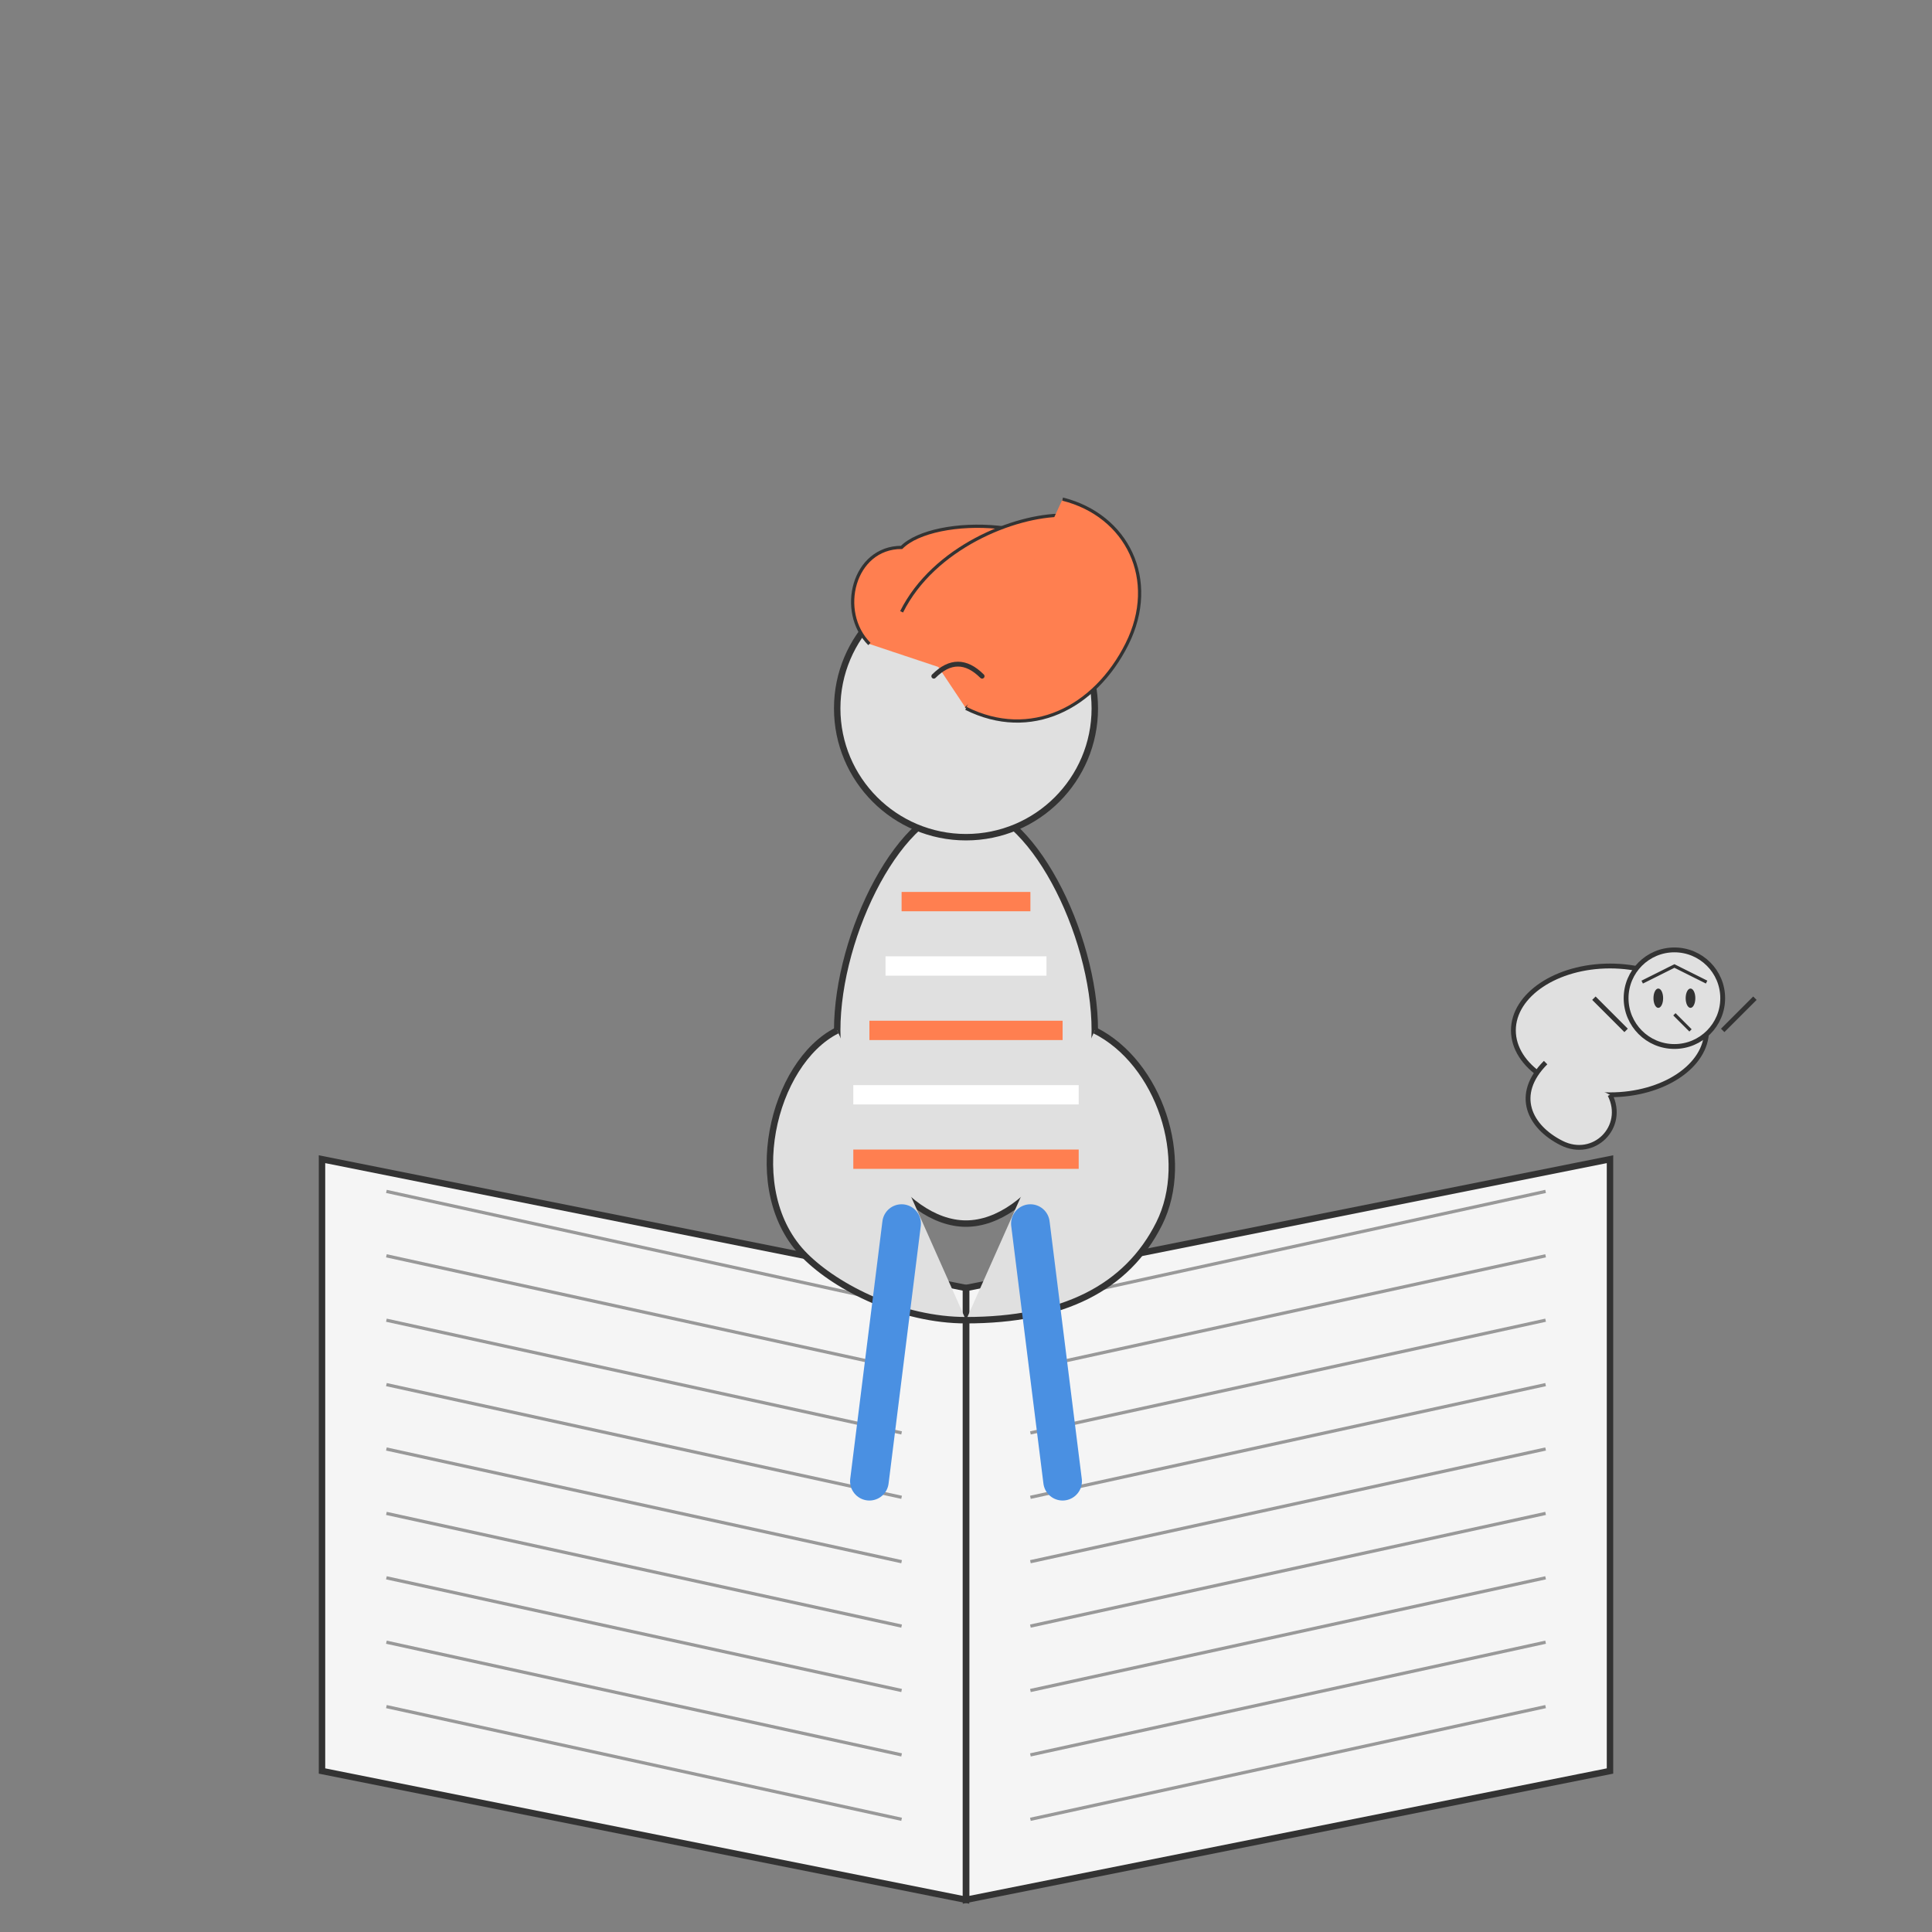 <?xml version="1.0" encoding="UTF-8"?>
<svg width="600" height="600" viewBox="0 0 600 600" fill="none" xmlns="http://www.w3.org/2000/svg">
  <rect x="0" y="0" width="600" height="600" fill="#808080" stroke="none"/>
  <!-- Book -->
  <path d="M300 400 L500 360 L500 550 L300 590 Z" fill="#f5f5f5" stroke="#333" stroke-width="2"/>
  <path d="M300 400 L100 360 L100 550 L300 590 Z" fill="#f5f5f5" stroke="#333" stroke-width="2"/>
  <!-- Book pages -->
  <path d="M300 400 L300 590" stroke="#333" stroke-width="2"/>
  <path d="M320 405 L480 370" stroke="#999" stroke-width="1"/>
  <path d="M320 425 L480 390" stroke="#999" stroke-width="1"/>
  <path d="M320 445 L480 410" stroke="#999" stroke-width="1"/>
  <path d="M320 465 L480 430" stroke="#999" stroke-width="1"/>
  <path d="M320 485 L480 450" stroke="#999" stroke-width="1"/>
  <path d="M320 505 L480 470" stroke="#999" stroke-width="1"/>
  <path d="M320 525 L480 490" stroke="#999" stroke-width="1"/>
  <path d="M320 545 L480 510" stroke="#999" stroke-width="1"/>
  <path d="M320 565 L480 530" stroke="#999" stroke-width="1"/>
  
  <path d="M280 405 L120 370" stroke="#999" stroke-width="1"/>
  <path d="M280 425 L120 390" stroke="#999" stroke-width="1"/>
  <path d="M280 445 L120 410" stroke="#999" stroke-width="1"/>
  <path d="M280 465 L120 430" stroke="#999" stroke-width="1"/>
  <path d="M280 485 L120 450" stroke="#999" stroke-width="1"/>
  <path d="M280 505 L120 470" stroke="#999" stroke-width="1"/>
  <path d="M280 525 L120 490" stroke="#999" stroke-width="1"/>
  <path d="M280 545 L120 510" stroke="#999" stroke-width="1"/>
  <path d="M280 565 L120 530" stroke="#999" stroke-width="1"/>
  
  <!-- Person body -->
  <path d="M300 380 C320 380 340 350 340 320 C340 290 320 250 300 250 C280 250 260 290 260 320 C260 350 280 380 300 380 Z" fill="#e0e0e0" stroke="#333" stroke-width="2"/>
  
  <!-- Person head -->
  <circle cx="300" cy="220" r="40" fill="#e0e0e0" stroke="#333" stroke-width="2"/>
  
  <!-- Hair -->
  <path d="M270 200 C260 190 265 170 280 170 C290 160 330 160 340 180 C350 195 345 215 330 220" fill="#FF7F50" stroke="#333" stroke-width="1"/>
  <path d="M300 220 C310 210 330 220 340 200 C350 180 345 160 330 160 C315 160 290 170 280 190" fill="#FF7F50" stroke="#333" stroke-width="1"/>
  <path d="M300 220 C320 230 340 220 350 200 C360 180 350 160 330 155" fill="#FF7F50" stroke="#333" stroke-width="1"/>
  
  <!-- Eye -->
  <path d="M290 210 C295 205 300 205 305 210" stroke="#333" stroke-width="1.5" stroke-linecap="round"/>
  
  <!-- Arms -->
  <path d="M260 320 C240 330 230 370 250 390 C260 400 280 410 300 410" fill="#e0e0e0" stroke="#333" stroke-width="2"/>
  <path d="M340 320 C360 330 370 360 360 380 C350 400 330 410 300 410" fill="#e0e0e0" stroke="#333" stroke-width="2"/>
  
  <!-- Stripes shirt -->
  <path d="M280 280 L320 280" stroke="#FF7F50" stroke-width="6"/>
  <path d="M275 300 L325 300" stroke="#fff" stroke-width="6"/>
  <path d="M270 320 L330 320" stroke="#FF7F50" stroke-width="6"/>
  <path d="M265 340 L335 340" stroke="#fff" stroke-width="6"/>
  <path d="M265 360 L335 360" stroke="#FF7F50" stroke-width="6"/>
  
  <!-- Cat -->
  <ellipse cx="500" cy="320" rx="30" ry="20" fill="#e0e0e0" stroke="#333" stroke-width="1.5"/>
  <circle cx="520" cy="310" r="15" fill="#e0e0e0" stroke="#333" stroke-width="1.5"/>
  <path d="M510 305 L520 300 L530 305" stroke="#333" stroke-width="1"/>
  <ellipse cx="515" cy="310" rx="1.5" ry="3" fill="#333"/>
  <ellipse cx="525" cy="310" rx="1.5" ry="3" fill="#333"/>
  <path d="M520 315 L525 320" stroke="#333" stroke-width="1"/>
  <path d="M505 320 L495 310" stroke="#333" stroke-width="1.5"/>
  <path d="M535 320 L545 310" stroke="#333" stroke-width="1.5"/>
  <!-- Cat tail -->
  <path d="M480 330 C470 340 475 350 485 355 C495 360 505 350 500 340" fill="#e0e0e0" stroke="#333" stroke-width="1.5"/>
  
  <!-- Jeans and legs -->
  <path d="M280 380 L270 460" stroke="#4a90e2" stroke-width="12" stroke-linecap="round"/>
  <path d="M320 380 L330 460" stroke="#4a90e2" stroke-width="12" stroke-linecap="round"/>
</svg> 